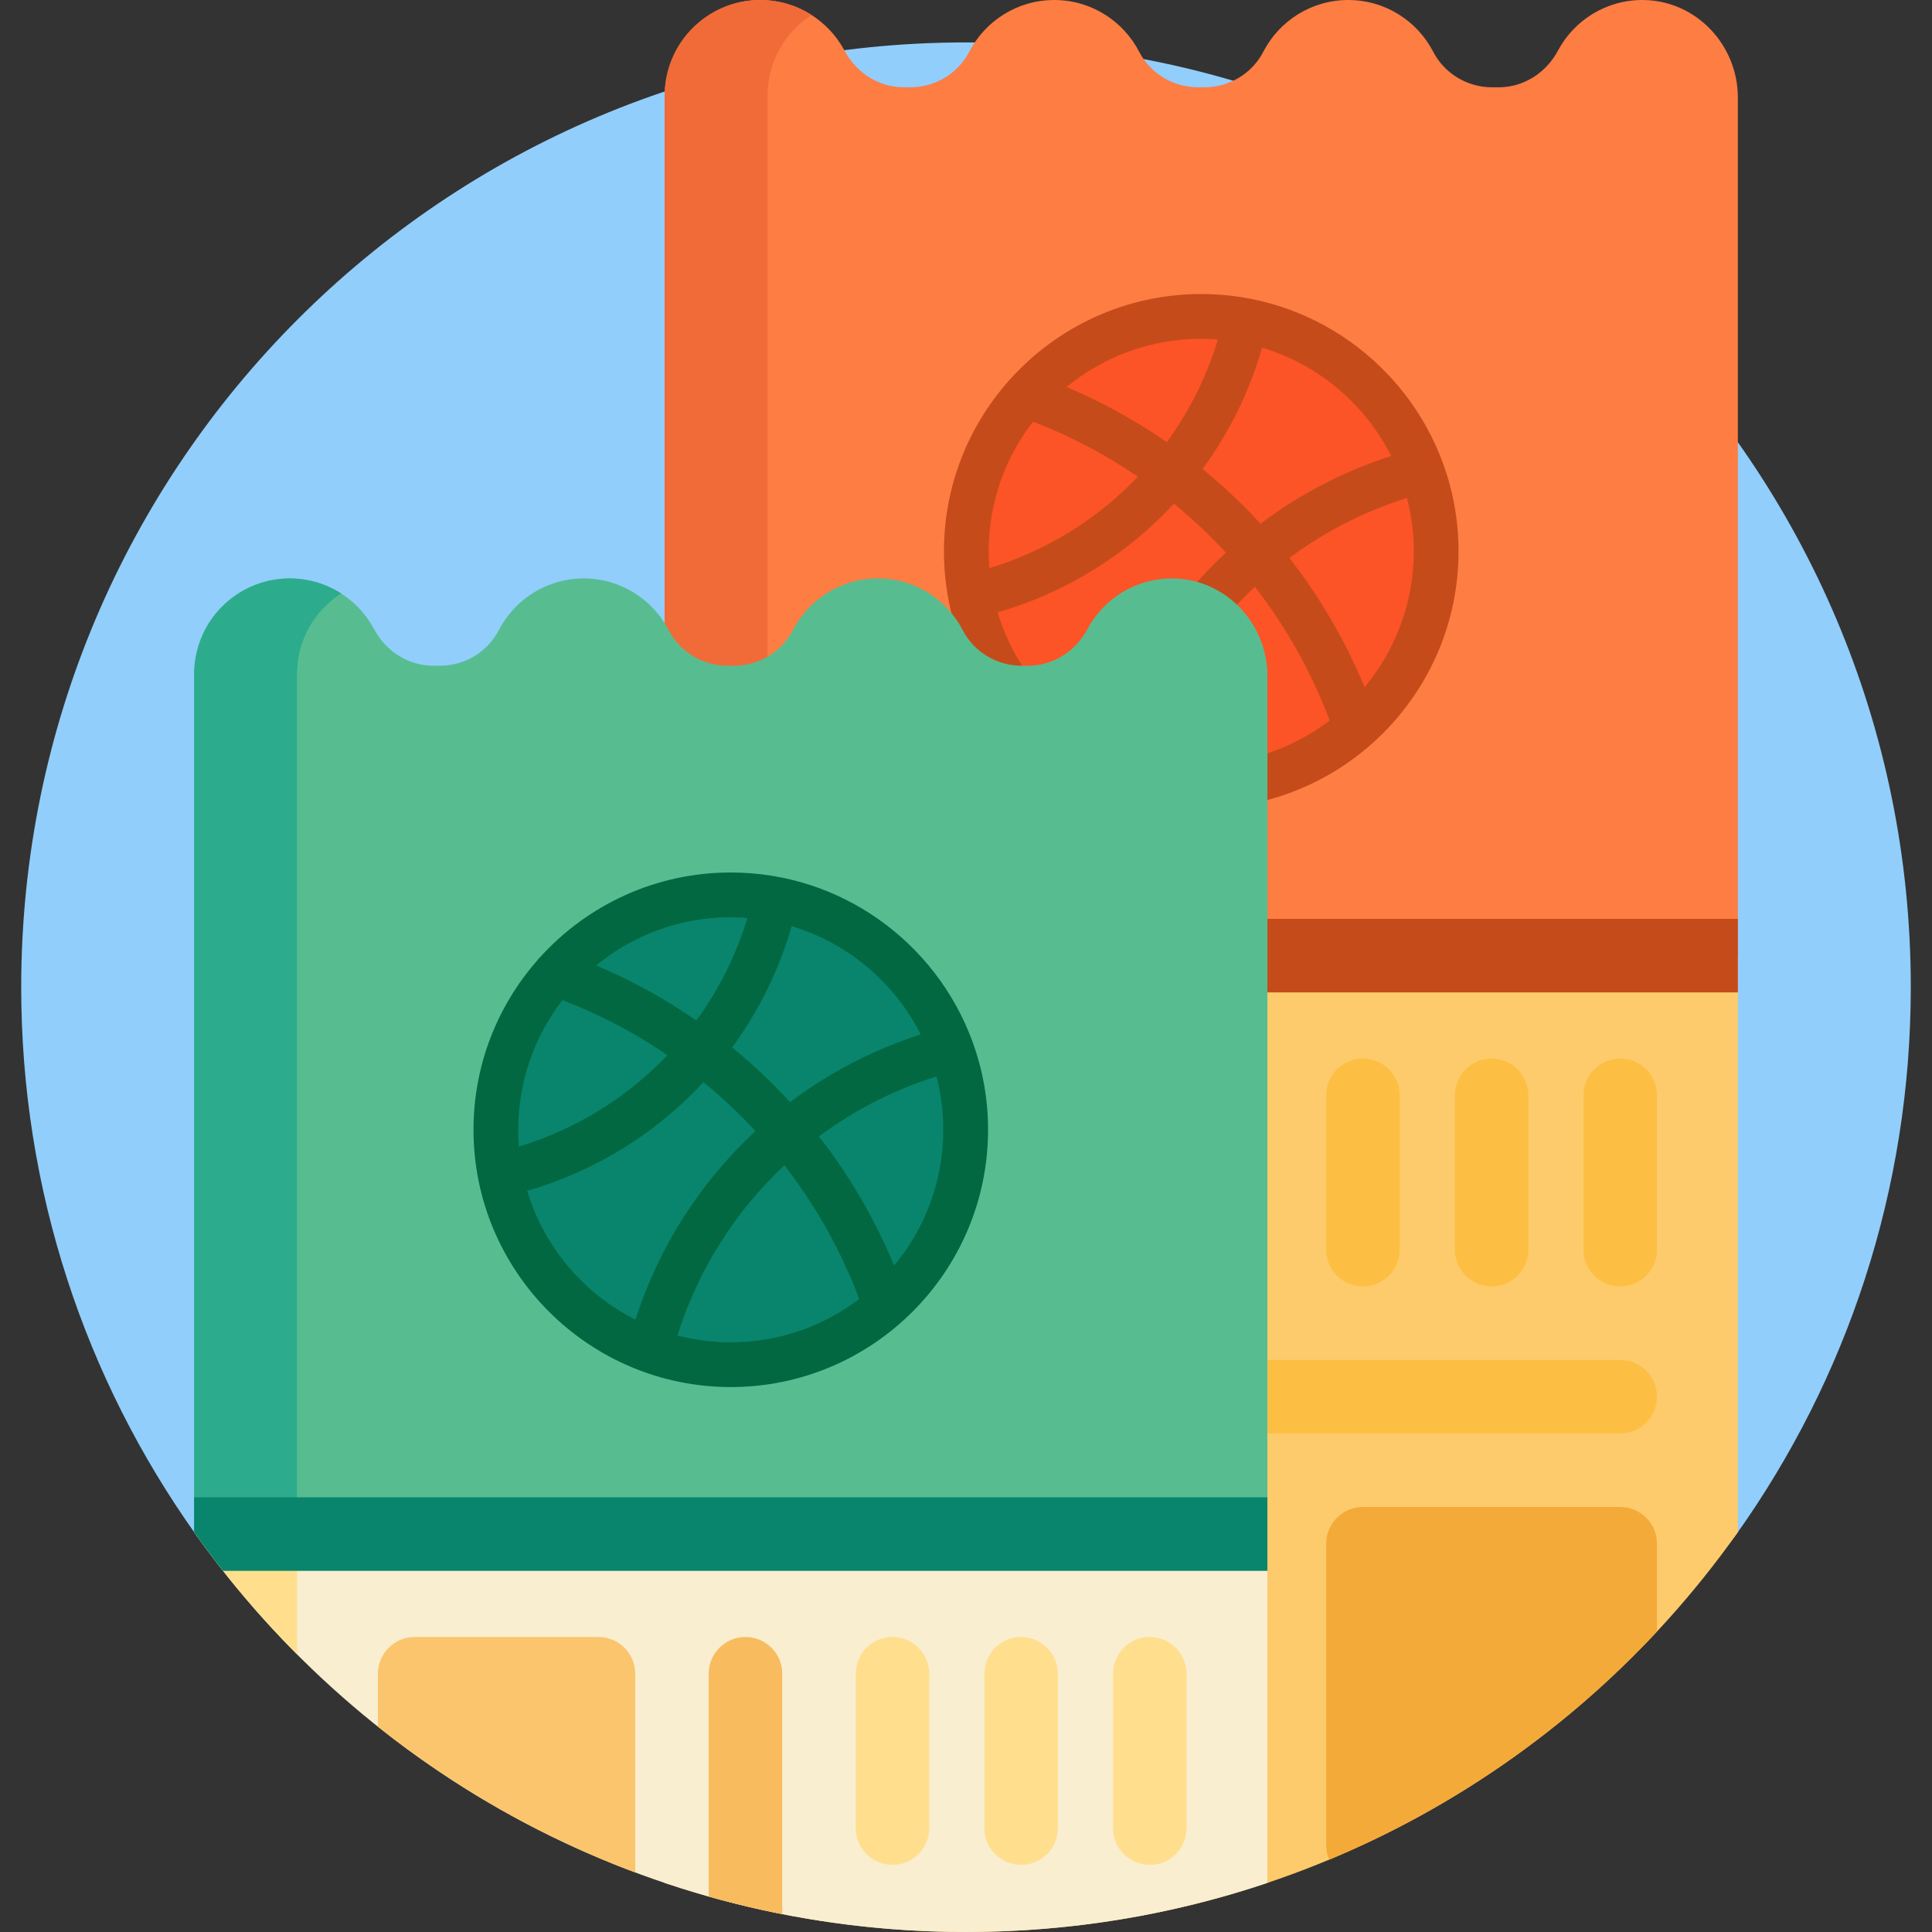 <svg id="Capa_1" enable-background="new 0 0 501 501" height="512" viewBox="0 0 501 501" width="512" xmlns="http://www.w3.org/2000/svg"><rect x="0" y="0" width="501" height="501" fill="#333333" stroke="none"/><g><path d="m76.678 405.342c-9.372 3.863-20.15.685-26.022-7.577-28.436-40.015-45.156-88.937-45.156-141.765 0-135.31 109.69-245 245-245s245 109.69 245 245c0 52.808-16.708 101.714-45.125 141.72-5.889 8.29-16.702 11.475-26.104 7.601-51.066-21.042-110.431-33.094-173.771-33.094-63.361 0-122.744 12.06-173.822 33.115z" fill="#91cefb"/><path d="m450.656 397.323c-44.369 62.725-117.48 103.677-200.156 103.677-27.328 0-53.611-4.475-78.156-12.73v-249.989h278.313v159.042z" fill="#fdcb6b"/><path d="m343.906 324.063v-40.031c0-5.264 4.267-9.531 9.531-9.531s9.531 4.267 9.531 9.531v40.031c0 5.264-4.267 9.531-9.531 9.531s-9.531-4.268-9.531-9.531zm42.891 9.531c5.264 0 9.531-4.267 9.531-9.531v-40.031c0-5.264-4.267-9.531-9.531-9.531s-9.531 4.267-9.531 9.531v40.031c0 5.263 4.267 9.531 9.531 9.531zm33.359-59.094c-5.264 0-9.531 4.267-9.531 9.531v40.031c0 5.264 4.267 9.531 9.531 9.531s9.531-4.267 9.531-9.531v-40.031c.001-5.264-4.267-9.531-9.531-9.531zm0 78.156h-104.843c-5.264 0-9.531 4.267-9.531 9.531s4.267 9.531 9.531 9.531h104.844c5.264 0 9.531-4.267 9.531-9.531 0-5.263-4.268-9.531-9.532-9.531z" fill="#fdbf43"/><path d="m344.683 482.243c-.5-1.157-.777-2.433-.777-3.774v-78.156c0-5.264 4.267-9.531 9.531-9.531h66.719c5.264 0 9.531 4.267 9.531 9.531v22.772c-23.621 25.321-52.545 45.63-85.004 59.158z" fill="#f4aa39"/><path d="m450.656 25.294v222.519h-278.312v-222.519c0-13.638 10.802-25.107 24.439-25.291 9.623-.13 18.008 5.226 22.226 13.14 3.062 5.746 8.872 9.494 15.383 9.494h1.679c6.411 0 12.334-3.531 15.279-9.225 4.121-7.967 12.437-13.412 22.025-13.412s17.904 5.445 22.025 13.412c2.945 5.695 8.868 9.225 15.279 9.225h1.642c6.411 0 12.334-3.531 15.279-9.225 4.121-7.967 12.437-13.412 22.025-13.412s17.904 5.445 22.025 13.412c2.945 5.695 8.868 9.225 15.279 9.225h1.679c6.511 0 12.321-3.748 15.383-9.494 4.218-7.914 12.602-13.27 22.226-13.14 13.638.183 24.439 11.652 24.439 25.291z" fill="#fd7d43"/><path d="m210.469 354.479c-3.852 2.466-8.431 3.896-13.344 3.896-13.686 0-24.781-11.095-24.781-24.781v-308.813c0-13.686 11.095-24.781 24.781-24.781 4.913 0 9.492 1.43 13.344 3.896-6.878 4.404-11.438 12.112-11.438 20.885v308.813c0 8.773 4.559 16.481 11.438 20.885z" fill="#f16b38"/><path d="m372.417 142.969c0 33.644-27.273 60.917-60.917 60.917s-60.917-27.273-60.917-60.917 27.273-60.917 60.917-60.917 60.917 27.273 60.917 60.917z" fill="#fc5426"/><path d="m374.281 120.374c-.077-.264-.171-.519-.281-.763-9.487-25.303-33.924-43.361-62.5-43.361-19.579 0-37.216 8.478-49.431 21.955-.294.268-.562.568-.798.896-10.263 11.737-16.489 27.089-16.489 43.868 0 36.789 29.93 66.719 66.719 66.719s66.719-29.93 66.719-66.719c-.001-7.927-1.391-15.536-3.939-22.595zm-13.524-2.122c-12.356 3.957-23.779 9.935-33.887 17.552-1.498-1.637-3.035-3.238-4.607-4.802-3.312-3.294-6.788-6.426-10.409-9.383 6.857-9.369 12.131-19.983 15.439-31.46 14.617 4.378 26.703 14.674 33.464 28.093zm-44.932-30.23c-2.926 9.688-7.44 18.661-13.246 26.622-8.158-5.641-16.888-10.446-25.993-14.292 9.513-7.808 21.676-12.499 34.914-12.499 1.455 0 2.898.057 4.325.169zm-47.969 21.324c9.643 3.682 18.776 8.497 27.228 14.273-10.432 10.94-23.637 19.205-38.527 23.712-.113-1.439-.171-2.894-.171-4.363-.001-12.646 4.28-24.311 11.47-33.622zm-9.155 49.451c17.789-5.141 33.507-15.007 45.725-28.177 4.777 3.916 9.281 8.159 13.474 12.691-14.208 13.183-25.041 29.947-31.116 48.914-13.408-6.755-23.698-18.827-28.083-33.428zm38.956 37.527c5.37-17.102 15.038-32.234 27.756-44.154 8.125 10.464 14.713 22.15 19.392 34.687-9.258 7.043-20.802 11.228-33.305 11.228-4.779-.001-9.418-.612-13.843-1.761zm56.205-18.134c-4.941-11.944-11.533-23.258-19.497-33.504 9.107-6.773 19.385-12.074 30.49-15.56 1.149 4.425 1.76 9.064 1.76 13.843 0 13.381-4.793 25.663-12.753 35.221z" fill="#c64b1a"/><path d="m450.656 257.344h-278.312v-19.063h278.313v19.063z" fill="#c64b1a"/><path d="m50.344 388.281h278.313v99.988c-24.546 8.256-50.829 12.731-78.157 12.731-82.676 0-155.787-40.952-200.156-103.677z" fill="#f9eecf"/><path d="m183.781 491.805v-57.774c0-5.264 4.267-9.531 9.531-9.531s9.531 4.267 9.531 9.531v62.336c-6.448-1.271-12.806-2.795-19.062-4.562z" fill="#f8bb5e"/><path d="m164.719 434.031v51.531c-24.303-9.085-46.777-21.92-66.719-37.799v-13.732c0-5.264 4.267-9.531 9.531-9.531h47.656c5.264 0 9.532 4.267 9.532 9.531z" fill="#fbc56d"/><path d="m50.344 388.281h26.688v40.732c-9.755-9.781-18.688-20.381-26.688-31.69zm181.094 36.219c-5.264 0-9.531 4.267-9.531 9.531v40.031c0 5.264 4.267 9.531 9.531 9.531s9.531-4.267 9.531-9.531v-40.031c0-5.264-4.268-9.531-9.531-9.531zm33.359 0c-5.264 0-9.531 4.267-9.531 9.531v40.031c0 5.264 4.267 9.531 9.531 9.531s9.531-4.267 9.531-9.531v-40.031c0-5.264-4.267-9.531-9.531-9.531zm33.359 0c-5.264 0-9.531 4.267-9.531 9.531v40.031c0 5.264 4.267 9.531 9.531 9.531s9.531-4.267 9.531-9.531v-40.031c.001-5.264-4.267-9.531-9.531-9.531z" fill="#ffdf8e"/><path d="m50.691 397.813c-.116-.163-.232-.326-.347-.489v-222.03c0-13.638 10.802-25.107 24.439-25.291 9.623-.13 18.008 5.226 22.226 13.14 3.062 5.746 8.873 9.494 15.383 9.494h1.679c6.411 0 12.334-3.531 15.279-9.225 4.121-7.967 12.437-13.412 22.025-13.412s17.904 5.445 22.025 13.412c2.946 5.695 8.868 9.225 15.279 9.225h1.642c6.411 0 12.334-3.531 15.279-9.225 4.121-7.967 12.437-13.412 22.025-13.412s17.904 5.445 22.025 13.412c2.946 5.695 8.868 9.225 15.279 9.225h1.679c6.511 0 12.321-3.749 15.383-9.494 4.218-7.914 12.602-13.27 22.226-13.14 13.637.184 24.439 11.653 24.439 25.291v222.519z" fill="#57bd91"/><path d="m50.692 397.813c-.116-.163-.232-.326-.348-.489v-222.543c0-13.686 11.095-24.781 24.781-24.781 4.913 0 9.492 1.43 13.344 3.896-6.878 4.404-11.438 12.112-11.438 20.885v223.031h-26.339z" fill="#2cac8d"/><path d="m250.417 292.969c0 33.644-27.273 60.917-60.917 60.917s-60.917-27.273-60.917-60.917 27.273-60.917 60.917-60.917 60.917 27.273 60.917 60.917z" fill="#08856c"/><path d="m252.281 270.374c-.077-.264-.171-.519-.281-.763-9.488-25.303-33.925-43.361-62.5-43.361-19.579 0-37.216 8.477-49.431 21.955-.294.268-.562.568-.798.896-10.263 11.736-16.489 27.089-16.489 43.868 0 36.789 29.93 66.719 66.719 66.719s66.719-29.93 66.719-66.719c-.001-7.927-1.391-15.536-3.939-22.595zm-13.524-2.121c-12.356 3.957-23.779 9.935-33.887 17.552-1.499-1.637-3.034-3.238-4.607-4.802-3.312-3.294-6.788-6.426-10.409-9.383 6.857-9.369 12.131-19.983 15.439-31.46 14.617 4.377 26.703 14.673 33.464 28.093zm-49.257-30.4c1.455 0 2.898.057 4.325.168-2.926 9.688-7.44 18.661-13.246 26.622-8.158-5.641-16.888-10.446-25.993-14.292 9.513-7.806 21.676-12.498 34.914-12.498zm-55.115 55.116c0-12.647 4.281-24.312 11.471-33.623 9.643 3.682 18.776 8.497 27.228 14.273-10.432 10.94-23.637 19.205-38.528 23.713-.114-1.44-.171-2.895-.171-4.363zm2.316 15.828c17.789-5.141 33.507-15.007 45.725-28.177 4.776 3.916 9.281 8.159 13.474 12.691-14.208 13.183-25.041 29.947-31.116 48.914-13.408-6.755-23.698-18.827-28.083-33.428zm52.799 39.287c-4.779 0-9.418-.612-13.843-1.76 5.37-17.102 15.038-32.234 27.756-44.154 8.125 10.464 14.713 22.15 19.392 34.687-9.258 7.042-20.802 11.227-33.305 11.227zm42.362-19.894c-4.941-11.944-11.533-23.259-19.497-33.504 9.107-6.773 19.385-12.073 30.49-15.56 1.149 4.425 1.76 9.064 1.76 13.843 0 13.381-4.793 25.663-12.753 35.221z" fill="#026841"/><path d="m50.344 388.281h278.313v19.063h-270.836c-2.575-3.274-5.069-6.615-7.478-10.021v-9.042z" fill="#08856c"/></g></svg>